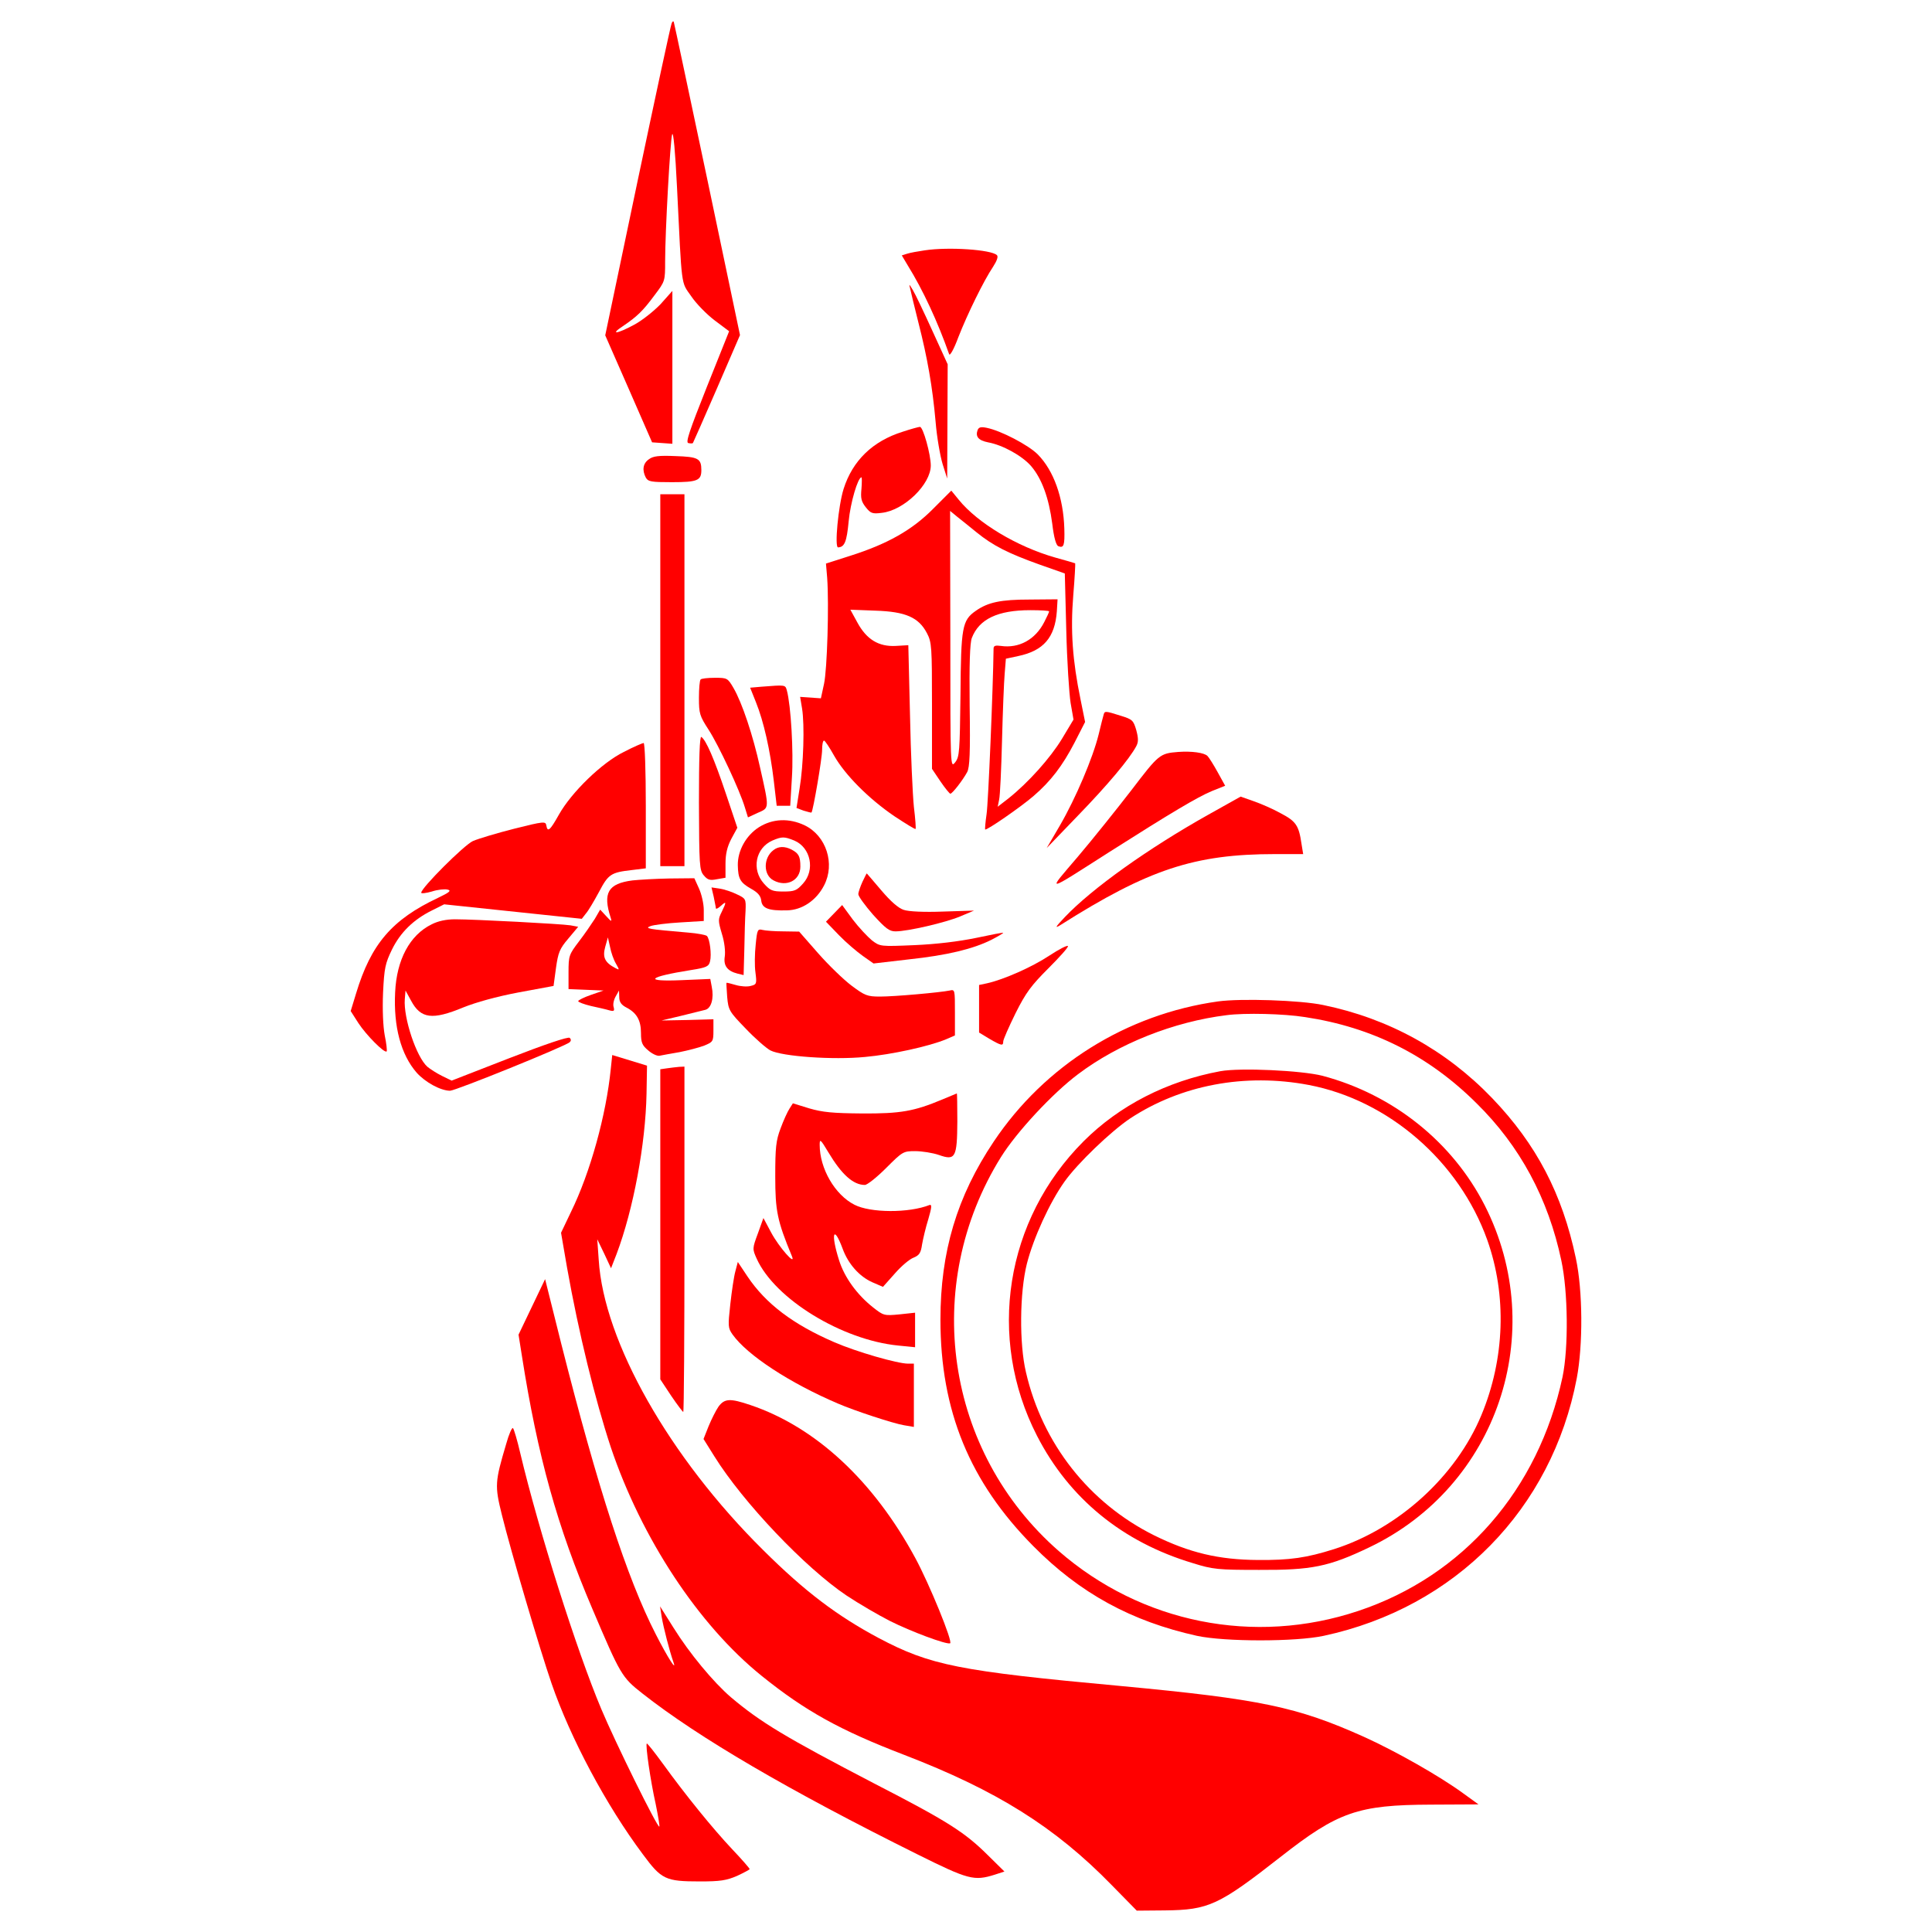 <svg version="1.1" xmlns="http://www.w3.org/2000/svg" xmlns:xlink="http://www.w3.org/1999/xlink" width="800pt" height="800pt" viewBox="0,0,256,256"><g fill="#ff0000" fill-rule="nonzero" stroke="none" stroke-width="1" stroke-linecap="butt" stroke-linejoin="miter" stroke-miterlimit="10" stroke-dasharray="" stroke-dashoffset="0" font-family="none" font-weight="none" font-size="none" text-anchor="none" style="mix-blend-mode: normal"><g transform="translate(0.133,-0.429) scale(0.32,0.32)"><g transform="translate(0,800) scale(0.1,-0.1)"><path d="M2777,7890c-4,-8 -67,-302 -141,-653l-134,-639l97,-221l97,-222l42,-3l42,-3v316v317l-49,-55c-28,-29 -77,-68 -109,-85c-72,-39 -102,-42 -47,-6c59,40 83,63 131,128c44,58 44,59 44,140c0,124 21,498 29,526c5,15 13,-72 20,-215c21,-430 16,-393 59,-455c20,-30 64,-75 97,-100l60,-45l-92,-230c-72,-181 -89,-231 -77,-233c9,-2 17,-2 19,0c1,1 46,103 99,225l96,222l-135,643c-75,354 -137,648 -139,653c-2,6 -6,3 -9,-5z"></path><path d="M3825,6950c-28,-4 -61,-10 -73,-14l-22,-7l25,-42c62,-100 123,-231 171,-367c3,-9 20,21 38,70c38,97 105,234 144,292c16,25 22,42 16,48c-23,23 -201,35 -299,20z"></path><path d="M3765,6790c3,-14 18,-77 34,-140c37,-145 58,-264 71,-410c5,-63 19,-142 29,-175l19,-60l1,236l1,237l-63,138c-35,77 -71,153 -81,169c-16,27 -17,28 -11,5z"></path><path d="M3734,6199c-125,-39 -208,-120 -245,-237c-22,-70 -38,-242 -23,-242c27,1 36,23 44,108c7,76 38,182 53,182c2,0 2,-21 0,-47c-4,-39 -1,-53 18,-77c20,-25 27,-28 66,-23c92,10 203,118 203,196c0,46 -32,161 -45,160c-5,0 -38,-9 -71,-20z"></path><path d="M4044,6206c-10,-27 3,-43 43,-51c61,-11 142,-56 179,-99c44,-52 73,-131 87,-238c7,-59 16,-89 25,-93c23,-9 27,3 25,73c-4,128 -44,240 -110,307c-39,39 -152,98 -211,110c-24,5 -33,3 -38,-9z"></path><path d="M2683,6085c-25,-17 -29,-45 -13,-76c10,-17 22,-19 108,-19c106,0 122,7 122,50c0,48 -13,55 -107,58c-69,3 -93,0 -110,-13z"></path><path d="M3860,5880c-88,-89 -190,-146 -344,-195l-100,-32l5,-59c8,-112 0,-379 -13,-439l-13,-60l-43,3l-43,3l8,-48c11,-68 6,-233 -10,-330l-13,-82l29,-11c17,-5 31,-9 33,-8c7,8 44,224 44,259c0,21 3,39 8,39c4,0 23,-29 42,-63c45,-79 142,-177 249,-250c47,-31 86,-55 88,-53c2,2 -1,43 -7,92c-5,49 -13,220 -16,379l-7,290l-51,-3c-72,-4 -122,27 -160,97l-29,53l104,-4c125,-4 179,-28 213,-93c20,-38 21,-56 21,-301v-261l35,-52c19,-28 38,-51 41,-51c8,0 51,55 70,90c10,20 13,77 10,275c-2,171 1,259 9,280c30,78 107,115 242,115c43,0 78,-2 78,-5c0,-3 -9,-23 -20,-44c-37,-73 -105,-110 -180,-99c-22,3 -30,1 -30,-11c-2,-164 -22,-641 -29,-686c-5,-33 -7,-62 -6,-63c5,-6 149,94 200,138c72,62 120,125 170,221l44,86l-19,94c-33,160 -42,284 -30,430c6,72 9,132 8,133c-2,1 -39,12 -83,24c-158,45 -321,143 -399,239l-31,38zM4040,5782c68,-55 129,-86 260,-133l105,-37l6,-233c3,-129 12,-265 18,-303l12,-69l-48,-80c-48,-79 -139,-181 -222,-247l-44,-34l6,29c4,17 9,127 12,245c3,118 8,243 11,277l5,62l51,11c105,22 152,77 160,185l3,50l-115,-1c-120,0 -173,-11 -224,-47c-56,-39 -61,-67 -63,-347c-3,-236 -4,-257 -22,-280c-20,-25 -20,-23 -20,508l-1,533l28,-23c16,-13 53,-42 82,-66z"></path><path d="M2730,5170v-770h50h50v770v770h-50h-50z"></path><path d="M2897,5173c-4,-3 -7,-38 -7,-76c0,-65 3,-75 40,-132c42,-65 129,-251 150,-321l13,-42l41,19c48,21 48,15 9,188c-29,132 -74,267 -110,329c-24,41 -26,42 -77,42c-29,0 -56,-3 -59,-7z"></path><path d="M3148,5143l-46,-4l24,-60c32,-79 59,-199 74,-326l12,-103h28h28l7,117c7,106 -4,298 -21,361c-7,23 -4,23 -106,15z"></path><path d="M4566,5028c-2,-7 -12,-44 -21,-83c-24,-97 -95,-264 -160,-376l-55,-94l130,135c122,126 213,234 241,287c9,17 9,32 0,66c-12,41 -16,45 -65,60c-63,20 -66,20 -70,5z"></path><path d="M2890,4663c1,-259 2,-280 20,-301c16,-19 25,-22 55,-16l35,6v58c0,41 7,70 24,103l25,46l-48,143c-48,143 -82,221 -101,233c-7,4 -10,-86 -10,-272z"></path><path d="M2579,4873c-90,-44 -217,-167 -269,-260c-37,-66 -47,-74 -52,-44c-3,17 -10,17 -133,-14c-71,-18 -148,-41 -171,-51c-37,-17 -214,-194 -214,-214c0,-4 20,-2 44,5c24,8 54,11 65,8c17,-4 9,-11 -39,-34c-191,-90 -278,-191 -340,-397l-22,-72l32,-50c32,-49 108,-126 117,-117c2,3 -1,33 -8,66c-7,38 -10,106 -7,177c5,103 9,121 37,179c35,71 89,124 166,162l50,25l285,-30l285,-30l17,22c10,11 34,52 54,89c39,74 49,81 137,91l57,7v260c0,142 -4,259 -9,259c-4,0 -42,-16 -82,-37z"></path><path d="M4875,4873c-77,-6 -81,-10 -194,-158c-61,-79 -161,-204 -223,-277c-128,-150 -139,-152 132,21c255,162 364,227 424,252l55,22l-31,56c-17,31 -36,61 -42,67c-13,14 -66,21 -121,17z"></path><path d="M4999,4613c-248,-139 -481,-305 -594,-424c-38,-40 -43,-48 -20,-34c366,232 557,295 891,295h116l-7,43c-11,76 -23,93 -86,126c-32,18 -83,40 -112,50l-54,19z"></path><path d="M3138,4561c-53,-34 -88,-97 -87,-157c1,-56 10,-72 54,-97c29,-16 41,-30 43,-50c4,-32 31,-42 106,-40c63,1 122,41 154,103c47,90 9,206 -80,249c-65,31 -133,28 -190,-8zM3285,4506c68,-29 87,-122 36,-178c-26,-29 -35,-33 -81,-33c-46,0 -55,4 -81,33c-52,58 -35,147 35,178c40,17 49,17 91,0z"></path><path d="M3198,4466c-42,-32 -42,-103 1,-125c54,-29 111,0 111,57c0,43 -7,55 -37,71c-28,14 -54,14 -75,-3z"></path><path d="M3567,4335c-9,-20 -17,-43 -17,-51c0,-9 28,-47 61,-85c52,-57 67,-69 93,-69c50,0 206,36 268,62l57,24l-128,-4c-79,-3 -142,0 -163,7c-22,7 -54,35 -93,81c-33,39 -60,70 -60,70c-1,0 -9,-16 -18,-35z"></path><path d="M2615,4341c-102,-13 -124,-52 -90,-156c5,-16 2,-15 -18,7l-26,28l-22,-38c-13,-20 -42,-63 -66,-94c-41,-54 -43,-59 -43,-127v-70l73,-3l72,-3l-52,-18c-29,-10 -53,-22 -53,-26c0,-4 24,-13 53,-20c28,-6 63,-14 76,-18c19,-5 22,-3 18,13c-4,10 0,30 8,44l14,25l1,-27c0,-20 8,-32 29,-43c43,-22 61,-53 61,-106c0,-40 5,-51 30,-72c16,-14 37,-24 47,-22c10,2 47,9 83,15c35,7 81,19 102,27c36,15 38,17 38,62v47l-107,-3l-108,-2l80,19c44,11 90,22 101,25c25,6 37,48 27,96l-6,32l-118,-5c-161,-7 -143,13 39,42c64,10 73,15 78,36c7,28 -1,93 -13,105c-4,4 -39,11 -78,14c-167,14 -182,17 -155,27c14,5 69,12 122,15l98,6v46c0,25 -9,65 -20,89l-19,42l-103,-1c-57,-1 -125,-5 -153,-8zM2546,3997c16,-28 15,-28 -2,-19c-44,23 -54,45 -42,88l11,39l9,-40c4,-22 15,-53 24,-68z"></path><path d="M2951,4274c4,-22 9,-43 9,-48c0,-5 9,-1 20,9c24,22 25,18 4,-25c-15,-30 -15,-36 1,-90c11,-35 15,-73 12,-94c-6,-38 10,-60 53,-71l25,-6l3,108c1,59 3,131 5,158c2,49 1,51 -35,68c-20,10 -52,21 -72,24l-34,5z"></path><path d="M3449,4204l-33,-34l54,-56c30,-31 75,-69 99,-86l44,-31l146,17c159,17 266,43 342,81c27,14 49,27 49,29c0,2 -51,-8 -112,-21c-73,-15 -164,-26 -255,-30c-142,-6 -143,-6 -177,20c-18,15 -54,53 -79,86l-44,60z"></path><path d="M1783,4159c-90,-44 -145,-146 -151,-282c-7,-142 24,-257 89,-332c36,-40 98,-74 138,-75c23,0 477,184 496,201c6,6 6,12 0,18c-6,6 -103,-27 -250,-84l-239,-93l-41,20c-22,11 -48,28 -59,37c-46,40 -100,203 -94,280l3,36l23,-42c40,-75 88,-81 216,-28c52,21 138,45 228,62l146,27l10,74c9,64 15,80 51,122l41,49l-32,6c-38,6 -396,25 -478,25c-36,0 -70,-7 -97,-21z"></path><path d="M3125,4075c-4,-36 -5,-88 -1,-115c6,-47 5,-50 -20,-56c-14,-4 -42,-2 -62,4c-20,6 -37,10 -38,9c-1,-1 1,-28 3,-59c5,-54 8,-60 77,-131c39,-41 85,-81 102,-90c49,-25 260,-40 392,-27c111,10 265,44 335,73l37,16v96c0,94 0,95 -22,90c-39,-8 -227,-25 -288,-25c-53,0 -63,4 -119,46c-33,25 -95,85 -138,134l-78,89l-65,1c-36,0 -75,3 -87,6c-20,5 -22,1 -28,-61z"></path><path d="M4340,4029c-71,-47 -189,-99 -257,-114l-33,-7v-98v-99l43,-26c50,-29 57,-30 57,-11c0,8 23,60 51,117c43,86 65,115 136,186c46,46 83,87 81,92c-2,5 -37,-13 -78,-40z"></path><path d="M5040,3840c-380,-53 -718,-265 -929,-580c-153,-228 -221,-457 -221,-738c0,-377 121,-672 385,-938c193,-195 406,-311 677,-371c116,-25 409,-25 525,0c545,117 945,525 1048,1067c26,138 25,362 -4,497c-56,266 -163,471 -346,662c-191,199 -428,330 -700,386c-94,20 -341,28 -435,15zM5400,3775c278,-42 511,-159 710,-357c180,-177 297,-395 351,-651c28,-131 30,-361 5,-482c-100,-467 -411,-824 -846,-969c-431,-144 -898,-50 -1240,248c-470,411 -571,1099 -239,1632c65,104 213,263 318,342c168,127 397,218 616,245c75,10 238,6 325,-8z"></path><path d="M5049,3551c-221,-41 -418,-142 -566,-290c-325,-325 -402,-813 -193,-1220c133,-259 354,-440 645,-527c83,-26 104,-28 275,-28c217,-1 288,13 455,93c531,253 746,890 479,1416c-134,263 -379,459 -672,537c-86,22 -340,34 -423,19zM5415,3494c331,-63 623,-317 739,-641c82,-230 73,-493 -24,-726c-105,-253 -343,-470 -610,-555c-114,-36 -182,-46 -315,-45c-163,1 -284,30 -430,102c-269,134 -463,380 -531,676c-28,118 -26,330 4,449c27,106 94,253 156,340c54,76 192,208 271,261c211,139 476,189 740,139z"></path><path d="M2525,3561c-19,-191 -85,-430 -165,-593l-41,-86l25,-145c48,-270 116,-546 181,-743c127,-377 363,-736 625,-947c180,-145 324,-225 590,-327c382,-147 624,-298 859,-539l104,-106l116,1c182,2 223,21 480,222c237,186 320,215 622,216l197,1l-65,47c-96,70 -277,173 -410,233c-276,124 -429,156 -1004,210c-675,62 -791,86 -1005,199c-172,92 -305,192 -478,364c-388,384 -660,863 -681,1202l-6,85l29,-60l28,-60l23,59c70,186 120,456 124,664l2,116l-72,22l-72,22z"></path><path d="M2758,3563l-28,-4v-642v-642l45,-68c25,-37 48,-67 50,-67c3,0 5,322 5,715v715l-22,-1c-13,-1 -35,-4 -50,-6z"></path><path d="M3898,3434c-117,-49 -173,-59 -333,-58c-121,1 -163,5 -218,21l-68,21l-14,-22c-8,-12 -25,-49 -37,-82c-19,-50 -22,-79 -22,-199c0,-142 8,-183 69,-330c18,-44 -54,38 -86,98l-32,60l-23,-64c-23,-62 -23,-64 -5,-104c75,-167 353,-337 586,-360l70,-7v71v72l-65,-7c-63,-6 -66,-5 -109,29c-67,53 -119,125 -141,196c-35,110 -23,149 15,47c23,-63 69,-115 123,-139l44,-19l49,55c26,30 61,60 78,66c24,10 30,20 35,55c4,23 15,70 26,105c14,48 15,61 5,58c-86,-34 -245,-33 -311,1c-81,41 -144,150 -144,248c0,26 3,24 36,-31c55,-92 103,-135 151,-135c10,0 50,32 88,70c68,68 71,70 120,70c28,0 73,-7 99,-16c68,-24 75,-11 76,139c0,64 -1,116 -2,116c-2,-1 -29,-12 -60,-25z"></path><path d="M3041,2723c-6,-21 -15,-82 -21,-136c-10,-91 -10,-99 9,-126c61,-86 237,-201 436,-286c69,-30 231,-83 274,-90l41,-7v131v131h-24c-44,0 -214,49 -306,89c-171,74 -283,159 -359,272l-40,60z"></path><path d="M2198,2575l-55,-115l14,-88c65,-415 146,-706 292,-1048c116,-273 122,-283 206,-349c232,-183 609,-403 1138,-666c213,-106 236,-112 322,-85l40,13l-70,69c-95,94 -165,139 -470,296c-367,191 -470,253 -593,357c-72,62 -171,181 -237,287l-56,89l7,-45c7,-42 32,-139 48,-185c16,-44 -24,19 -73,115c-119,232 -240,606 -391,1202l-67,268z"></path><path d="M2971,2162c-11,-16 -29,-52 -41,-81l-21,-53l45,-72c119,-191 377,-462 547,-576c51,-34 132,-81 179,-105c87,-44 235,-99 250,-93c13,4 -86,246 -144,353c-173,320 -413,543 -684,634c-83,28 -106,27 -131,-7z"></path><path d="M2092,2008c-47,-158 -48,-173 -18,-294c37,-150 156,-554 206,-699c78,-226 226,-504 378,-707c77,-104 93,-112 237,-112c83,0 109,4 153,23c28,13 52,26 52,28c0,3 -32,40 -72,82c-81,86 -193,224 -287,354c-35,48 -65,86 -67,84c-6,-6 15,-153 37,-251c10,-49 17,-91 15,-93c-7,-7 -183,350 -240,486c-102,242 -260,741 -336,1061c-12,52 -26,99 -30,103c-4,4 -17,-25 -28,-65z"></path></g></g></g></svg>
